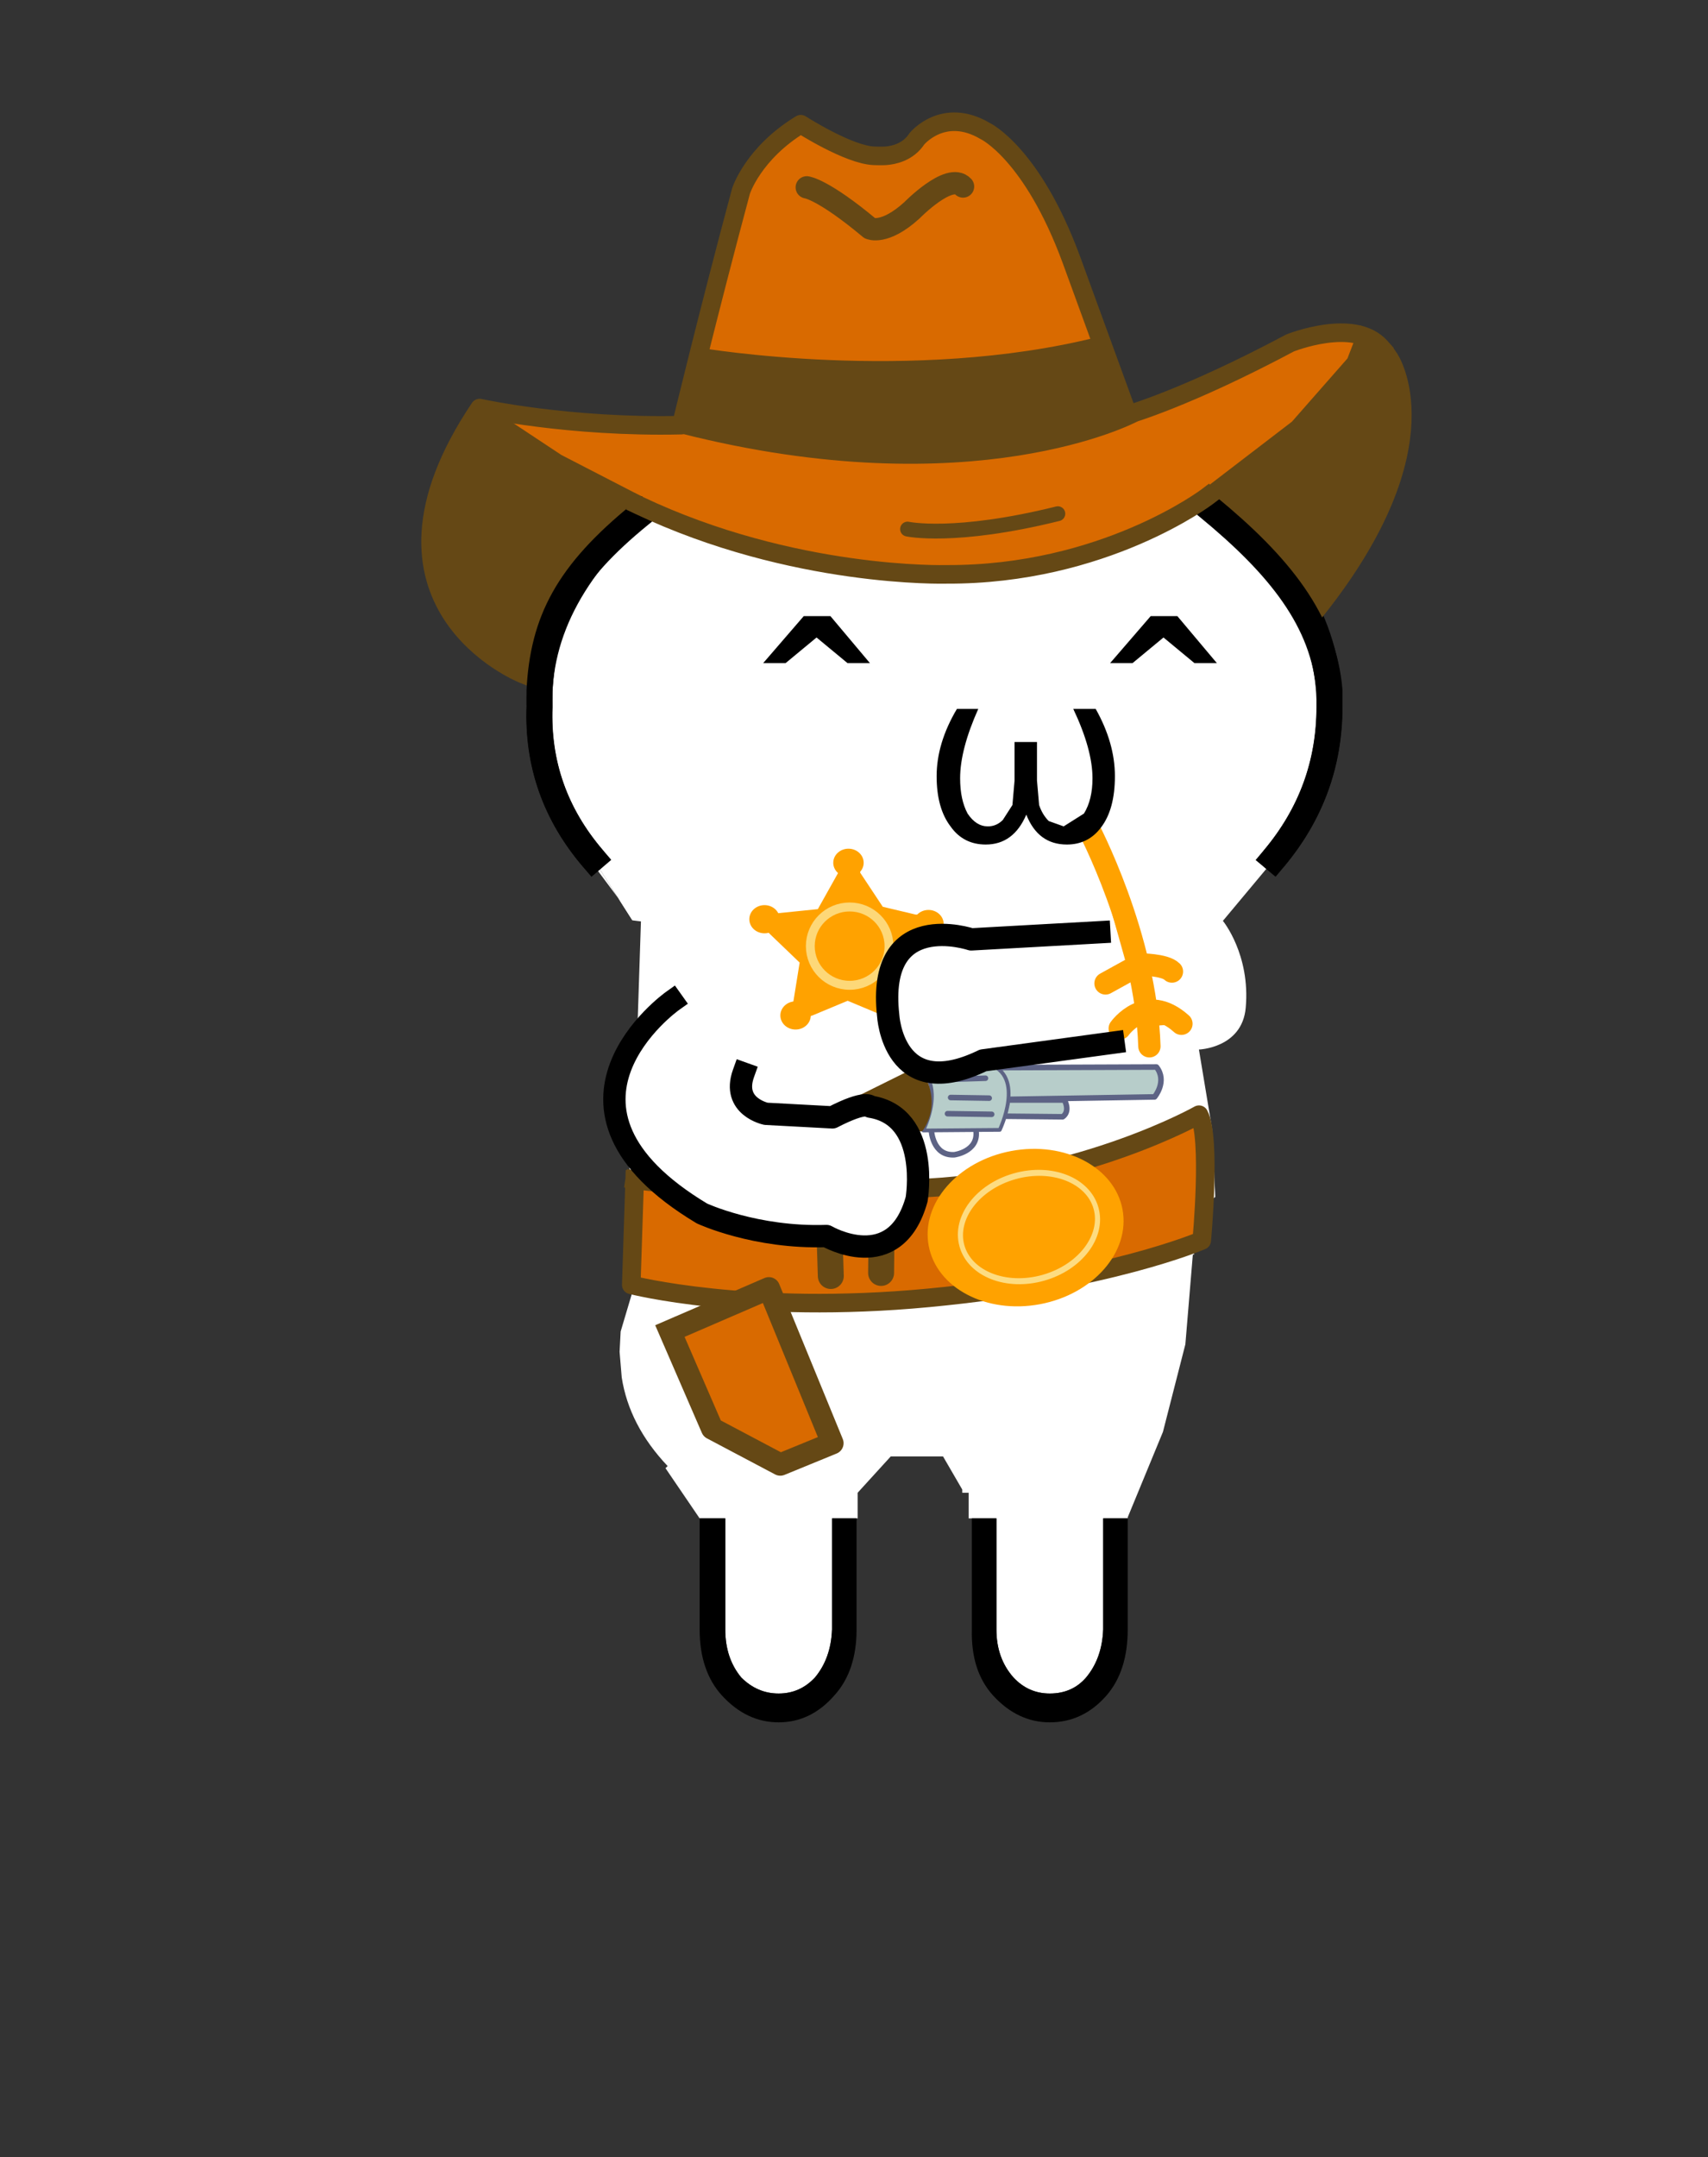 <svg height="202" width="160" xmlns="http://www.w3.org/2000/svg"><rect width="100%" height="100%" fill="#333333" stroke="none"/><g style="clip-rule:evenodd;fill-rule:evenodd;stroke-linecap:square;stroke-linejoin:round;stroke-miterlimit:1.5"><path d="m41.191 34.141 10.4 6.08 5.6 2.24 6.16 3.2 6.16 2.16 6.16 1.12 7.52.32 6.24-.4 5.76-1.04 4.48-1.28 4-1.84 5.04-3.36 3.68-3.84 3.6-5.2 2.08-3.76 4.56-.88 2.32 1.28 1.04 3.84v4.48l-1.04 5.52-2.24 3.76-2.24 3.52-1.68 1.76-73.28 7.52-2.88-2.4-2.48-2.8-2.24-2.8-1.2-3.6-.08-4 .56-3.68 1.12-3.44z" style="fill:#654815" transform="translate(4.2 4.283)"/><path d="M-15.5-41.55c-1.767-2.067-2.6-4.433-2.5-7.1-.1-3.533 1.683-6.8 5.35-9.8C-8.983-61.817-4.6-63.667.5-64c5.067.333 9.417 2.183 13.05 5.55 3.633 3 5.45 6.267 5.45 9.8 0 2.667-.867 5.033-2.6 7.1h.1-.05l-2.442 2.924s1.294 1.571 1.069 4.07c-.17 1.89-2.192 1.954-2.192 1.954L13.5-28.9l.15 3.2-.9.7h-.05l-.05 1.5h.05l-.05.5h-.05l-.35 4.2-1.05 4.1-1.65 4v.05H8.4v5.2c-.033.9-.3 1.65-.8 2.25-.433.5-1 .75-1.7.75-.667 0-1.233-.25-1.7-.75-.533-.6-.8-1.35-.8-2.25v-5.2H2.1v-1.2h-.3V-12l-.9-1.55h-2.45l-1.55 1.7v1.2h-1.2v5.2c-.033.9-.3 1.65-.8 2.25-.467.5-1.033.75-1.7.75s-1.25-.25-1.75-.75c-.5-.6-.75-1.35-.75-2.25v-5.2h-1.2L-12.1-13l.1-.1c-1.2-1.267-1.917-2.65-2.15-4.15l-.1-1.2.05-.95.55-1.85h.1v-.55l.15-.15V-24c.5.4-.49-4.063-.957-4.496 0 0-.49-2.056.944-5.133l.163-4.971-.4-.05m-.1 16.75-.05-.1zm3.65-6.55h.05l-.05-.05v.05" style="fill:#fff" transform="matrix(2 0 0 2 86.541 163.483)"/><path d="M-13.65-38.65v-.15l-2.05-2.75h.2" style="fill:#fff" transform="matrix(2 0 0 2 86.541 163.483)"/><path d="m55.255 106.179-.32 9.856s10.944 2.816 27.84 1.216c16.896-1.6 25.6-5.376 25.6-5.376s.896-9.6-.256-11.776c0 0-10.624 6.016-25.344 6.848-14.72.832-26.688-.64-26.688-.64l-.832-.128" style="fill:#d96a00;stroke:#654815;stroke-width:1.74px" transform="translate(4.2 4.283)"/><path d="M80.815 45.261s4.4.96 14.08-1.44" style="fill:none;stroke:#654815;stroke-width:1.39px;stroke-linecap:round" transform="translate(4.2 4.283)"/><path d="m78.379 110.863-.041 4.055m-4.833-3.604.122 3.891" style="fill:none;stroke:#654815;stroke-width:2.43px;stroke-linecap:round" transform="translate(4.2 4.283)"/><ellipse cx="89.911" cy="108.899" rx="5.344" ry="4.448" style="fill:#ffa200" transform="matrix(1.699 -.318 .301 1.613 -89.462 -32.108)"/><ellipse cx="91.799" cy="108.707" rx="5.952" ry="3.744" style="fill:none;stroke:#fddc81;stroke-width:.43px" transform="matrix(1.055 -.297 .357 1.27 -39.265 4.107)"/><path d="m91.063 106.88 7.778 6.444-10.222 11.889-4-3.444.111-7.223 6.333-7.666" style="fill:#d96a00;stroke:#654815;stroke-width:2.09px" transform="rotate(-63 91.4 138.859)"/><path d="m56.736 105.713 7.748 5.127 8.563.815 3.03.874 3.786-.524 1.515-3.67-.233-5.884-2.738-2.854-3.787-.059-3.786.758-4.369-.816z" style="fill:#fff;stroke:#fff;stroke-width:.52px;stroke-linecap:round" transform="translate(4.2 4.283)"/><path d="M105.641 142.183v10.4c0 2.6-.666 4.666-2 6.2-1.466 1.666-3.234 2.5-5.3 2.5-2 0-3.766-.834-5.3-2.5-1.4-1.534-2.066-3.6-2-6.2v-10.4h2.3v10.4c0 1.8.534 3.3 1.6 4.5.934 1 2.066 1.5 3.4 1.5 1.4 0 2.534-.5 3.4-1.5 1-1.2 1.534-2.7 1.6-4.5v-10.4h2.3m-25.4 0v10.4c0 2.6-.7 4.666-2.1 6.2-1.466 1.666-3.2 2.5-5.2 2.5s-3.766-.834-5.3-2.5c-1.4-1.534-2.1-3.6-2.1-6.2v-10.4h2.4v10.4c0 1.8.5 3.3 1.5 4.5 1 1 2.166 1.5 3.5 1.5s2.466-.5 3.4-1.5c1-1.2 1.534-2.7 1.6-4.5v-10.4h2.3"/><path d="M3.1 23.05C1.333 20.983.5 18.617.6 15.95c-.1-3.533 1.683-6.8 5.35-9.8C9.617 2.783 14 .933 19.1.6c5.067.333 9.417 2.183 13.05 5.55 3.633 3 5.45 6.267 5.45 9.8 0 2.667-.867 5.033-2.6 7.1" style="fill:none;fill-rule:nonzero;stroke:#000;stroke-width:1.2px;stroke-linecap:round;stroke-miterlimit:4" transform="matrix(2 0 0 2 49.341 34.283)"/><path d="m99.647 91.663 3.222-1.778s2.333 0 3 .667" style="fill:#ffa200;stroke:#ffa200;stroke-width:2.09px;stroke-linecap:round" transform="translate(3.914 .425)"/><path d="M97.98 76.996s5.444 10.222 5.778 20.556" style="fill:#ffa200;stroke:#ffa200;stroke-width:2.09px;stroke-linecap:round" transform="translate(3.914 .425)"/><path d="M100.98 95.885s2.444-3.444 5.778-.444" style="fill:#ffa200;stroke:#ffa200;stroke-width:2.09px;stroke-linecap:round" transform="translate(3.914 .425)"/><path d="M97.341 75.383c.2.6.5 1.1.9 1.5l1.4.5 1.9-1.2c.534-.866.8-1.966.8-3.3 0-1.8-.6-3.966-1.8-6.5h2.1c1.2 2.134 1.8 4.234 1.8 6.3s-.434 3.666-1.3 4.8c-.8 1.066-1.866 1.6-3.2 1.6-1.8 0-3.066-.934-3.8-2.8-.8 1.866-2.066 2.8-3.8 2.8-1.4 0-2.5-.566-3.3-1.7-.866-1.134-1.3-2.7-1.3-4.7 0-2.066.634-4.166 1.9-6.3h2c-1.134 2.534-1.7 4.7-1.7 6.5 0 1.334.234 2.434.7 3.3.534.8 1.166 1.2 1.9 1.2.534 0 1-.2 1.4-.6l.9-1.4.2-2.3v-3.6h2.1v3.6l.2 2.3"/><path d="m40.951 34.141-3.92 6.88-.4 7.68 1.84 4.08 2.8 3.6 4.48 2.88 1.12.08 2.8-8.08 2.48-3.92 2.4-1.76 2.56-2.4 2.72 1.2 4.08 2.4 5.84 1.36 5.92 1.04 6.96.48 6.8-.48 6-1.28 6.16-1.84 5.36-2.72 2.16-1.2 3.04 2.24 3.2 3.68 2.72 3.52 1.12 1.04 4.88-7.84 2.16-5.28.48-6.08-.96-4.16-2-2.08-2.8-.16-3.36.64-3.52 1.44-4.4 2.48-5.76 2.08-3.04.88-2-7.84-2.32-6.4-2.56-5.68-2.24-3.44-3.6-3.6-2.8-.48-2.56.64-1.6 1.6-1.68.72-3.2-.08-3.6-1.52-1.84-1.2-2.8 2.16-2.08 2.48-1.36 4.32-1.2 4.48-1.2 4-.8 4.08-.56 3.76-.8 2.8-5.92.32-7.36-.72-5.84-.8" style="fill:#d96a00" transform="translate(4.2 4.283)"/><path d="M125.935 29.269s5.52 8.007-6.8 23.52m-74.4 6.02s-16.32-6.56-4-24.88c0 0 8.32 1.84 18.88 1.6 0 0 2.56-10.62 5.6-21.92 0 0 1.12-3.54 5.6-6.26 0 0 4.48 2.88 6.88 2.96 0 0 .704.023 1.048 0 .765-.052 2.125-.332 2.952-1.6 0 0 2.48-3.04 6.4-.72 0 0 4.4 2.08 8.08 12.08l5.28 14.48s5.44-1.52 15.2-6.72c0 0 6-2.4 8.48.4" style="fill:none;stroke:#654815;stroke-width:1.74px" transform="translate(4.2 4.283)"/><path d="M61.455 28.701s19.76 3.36 37.28-1.04l3.36 7.2s-15.096 8-42.48 1.04z" style="fill:#654815;stroke:#654815;stroke-width:.8px;stroke-linecap:round" transform="translate(4.2 4.283)"/><path d="M71.375 13.261s1.52.16 5.92 3.84c0 0 1.36.64 3.92-1.68 0 0 3.52-3.6 4.8-2.24" style="fill:none;stroke:#654815;stroke-width:2.09px;stroke-linecap:round" transform="translate(4.2 4.283)"/><path d="m40.708 34.202-4.48 9.12-.08 3.04.4 3.44 1.44 3.28 2.738 4.156 5.28 3.146 1.742-6.502 2.64-3.84 4.32-4.88 1.28-1.92-7.6-3.92-5.44-3.6-2.24-1.52m82.517-7.04-1.2 3.12-5.2 5.92-8.209 6.289 3.329 3.311 4.24 4.32 2.48 3.68 2.24-3.44 3.92-5.04 1.12-4.24 1.52-6-1.2-5.04-3.04-2.88" style="fill:#654815" transform="translate(4.2 3.283)"/><path d="M80.815 45.261s4.4.96 14.08-1.44" style="fill:none;stroke:#654815;stroke-width:1.39px;stroke-linecap:round" transform="translate(4.2 4.283)"/><path d="M83.047 101.577s.116 2.389 2.155 2.272c0 0 2.214-.291 2.039-2.155" style="fill:none;stroke:#5d6385;stroke-width:.52px;stroke-linecap:round" transform="translate(4.2 4.283)"/><path d="m90.037 98.665 13.923-.233s1.223-1.457.175-2.797l-15.554.059 1.515 2.039zm-.271 1.575 5.572.056s.758-.408.175-1.573h-5.301l-.582 1.981" style="fill:#b7cdca;stroke:#5d6385;stroke-width:.52px;stroke-linecap:round" transform="translate(4.2 4.283)"/><path d="M82.406 96.16s1.631 1.573-.116 5.417l7.165-.058s2.446-5.068-1.049-6.175z" style="fill:#b7cdca;stroke:#5d6385;stroke-width:.35px" transform="translate(4.2 4.283)"/><path d="m84.561 100.004 4.137.059m-.234-1.515-3.611-.058" style="fill:none;stroke:#5d6385;stroke-width:.52px;stroke-linecap:round" transform="translate(4.2 4.283)"/><path d="m75.416 99.014 6.349-3.146s2.156 2.68.292 5.535l-3.496-1.69-3.145-.699" style="fill:#65460f;stroke:#65460f;stroke-width:.52px" transform="translate(4.2 4.283)"/><path d="m88.115 96.684-3.728.116" style="fill:none;stroke:#5d6385;stroke-width:.52px;stroke-linecap:round" transform="translate(4.2 4.283)"/><path d="m72.126 84.857-2.457 4.383-4.424.451-.45.532.368.614 2.99 2.868-.614 3.809-.369 1.393 1.598-.492 3.44-1.434 3.523 1.475 1.147.492.205-1.188-.451-3.973 2.417-2.417 1.106-.696-.205-.861-1.434-.041-3.277-.778-2.252-3.399-.164-1.434z" style="fill:#ffa200;stroke:#ffa200;stroke-width:.83px;stroke-linecap:round" transform="translate(7.2 -3.717)"/><ellipse cx="72.638" cy="84.878" rx="1.167" ry="1.126" style="fill:#ffa200;stroke:#ffa200;stroke-width:.09px;stroke-linecap:round" transform="matrix(1.175 0 0 1.127 -5.868 -14.865)"/><ellipse cx="72.638" cy="84.878" rx="1.167" ry="1.126" style="fill:#ffa200;stroke:#ffa200;stroke-width:.09px;stroke-linecap:round" transform="matrix(1.175 0 0 1.127 1.628 -9.13)"/><ellipse cx="72.638" cy="84.878" rx="1.167" ry="1.126" style="fill:#ffa200;stroke:#ffa200;stroke-width:.09px;stroke-linecap:round" transform="matrix(1.175 0 0 1.127 -1.24 -.651)"/><ellipse cx="72.638" cy="84.878" rx="1.167" ry="1.126" style="fill:#ffa200;stroke:#ffa200;stroke-width:.09px;stroke-linecap:round" transform="matrix(1.175 0 0 1.127 -10.824 -.57)"/><ellipse cx="72.638" cy="84.878" rx="1.167" ry="1.126" style="fill:#ffa200;stroke:#ffa200;stroke-width:.09px;stroke-linecap:round" transform="matrix(1.175 0 0 1.127 -13.732 -9.58)"/><ellipse cx="73.007" cy="92.926" rx="3.338" ry="3.277" style="fill:none;stroke:#fdd878;stroke-width:.75px;stroke-linecap:round" transform="matrix(1.104 0 0 1.119 -1.008 -15.387)"/><path d="M58.779 89.46s-13.889 9.889 2.778 19.889c0 0 5 2.333 11.666 2.111 0 0 6.445 3.778 8.445-3.445 0 0 1.333-7.777-4.334-8.666 0 0-.333-.667-3.555 1l-6.222-.334s-3.223-.666-2.112-3.777" style="fill:none;stroke:#000;stroke-width:2.09px" transform="translate(4.2 4.283)"/><path d="m79.301 87.601.86 5.693 2.703-1.556-1.884-5.202-1.556.082-.123.983" style="fill:#fff;stroke:#fff;stroke-width:.52px;stroke-linecap:round" transform="translate(4.2 4.283)"/><path d="m98.779 83.015-12 .667s-8.889-3-7.778 7.111c0 0 .444 8.333 8.889 4.222l12.222-1.666" style="fill:none;stroke:#000;stroke-width:2.09px" transform="translate(4.2 4.283)"/><path d="M11.55 23.05c-1.767-2.067-2.6-4.433-2.5-7.1v-.75c.167-3.267 1.31-5.483 4.71-8.25m26.6-.36c3.367 2.767 5.423 5.343 5.69 8.61v.75c0 2.667-.867 5.033-2.6 7.1" style="fill:none;fill-rule:nonzero;stroke:#000;stroke-width:1.22px;stroke-miterlimit:4" transform="matrix(2 0 0 2 32.441 34.283)"/><path d="M108.895 42.221s-9.68 7.36-24.48 7.28c0 0-14.32.4-28.8-6.48" style="fill:none;stroke:#654815;stroke-width:1.74px" transform="translate(4.2 4.283)"/></g><path d="m110.292 57.695 3.7 4.4h-2.1l-2.9-2.4-2.9 2.4h-2.1l3.8-4.4h2.5m-32.5 0 3.7 4.4h-2.1l-2.9-2.4-2.9 2.4h-2.1l3.8-4.4h2.5" style="clip-rule:evenodd;fill-rule:evenodd;stroke-linecap:square;stroke-linejoin:round;stroke-miterlimit:1.5;display:inline;stroke-width:2" id="gikopoipoi_eyes_open" fill-rule="evenodd"/><g style="display:none" fill="none" stroke="#000" stroke-linecap="round" stroke-linejoin="round" stroke-width="3" id="gikopoipoi_eyes_closed"><path d="M72.341 39.9h6.3m26.2 0h6.3" style="display:inline" transform="translate(.951 20.095)"/></g></svg>